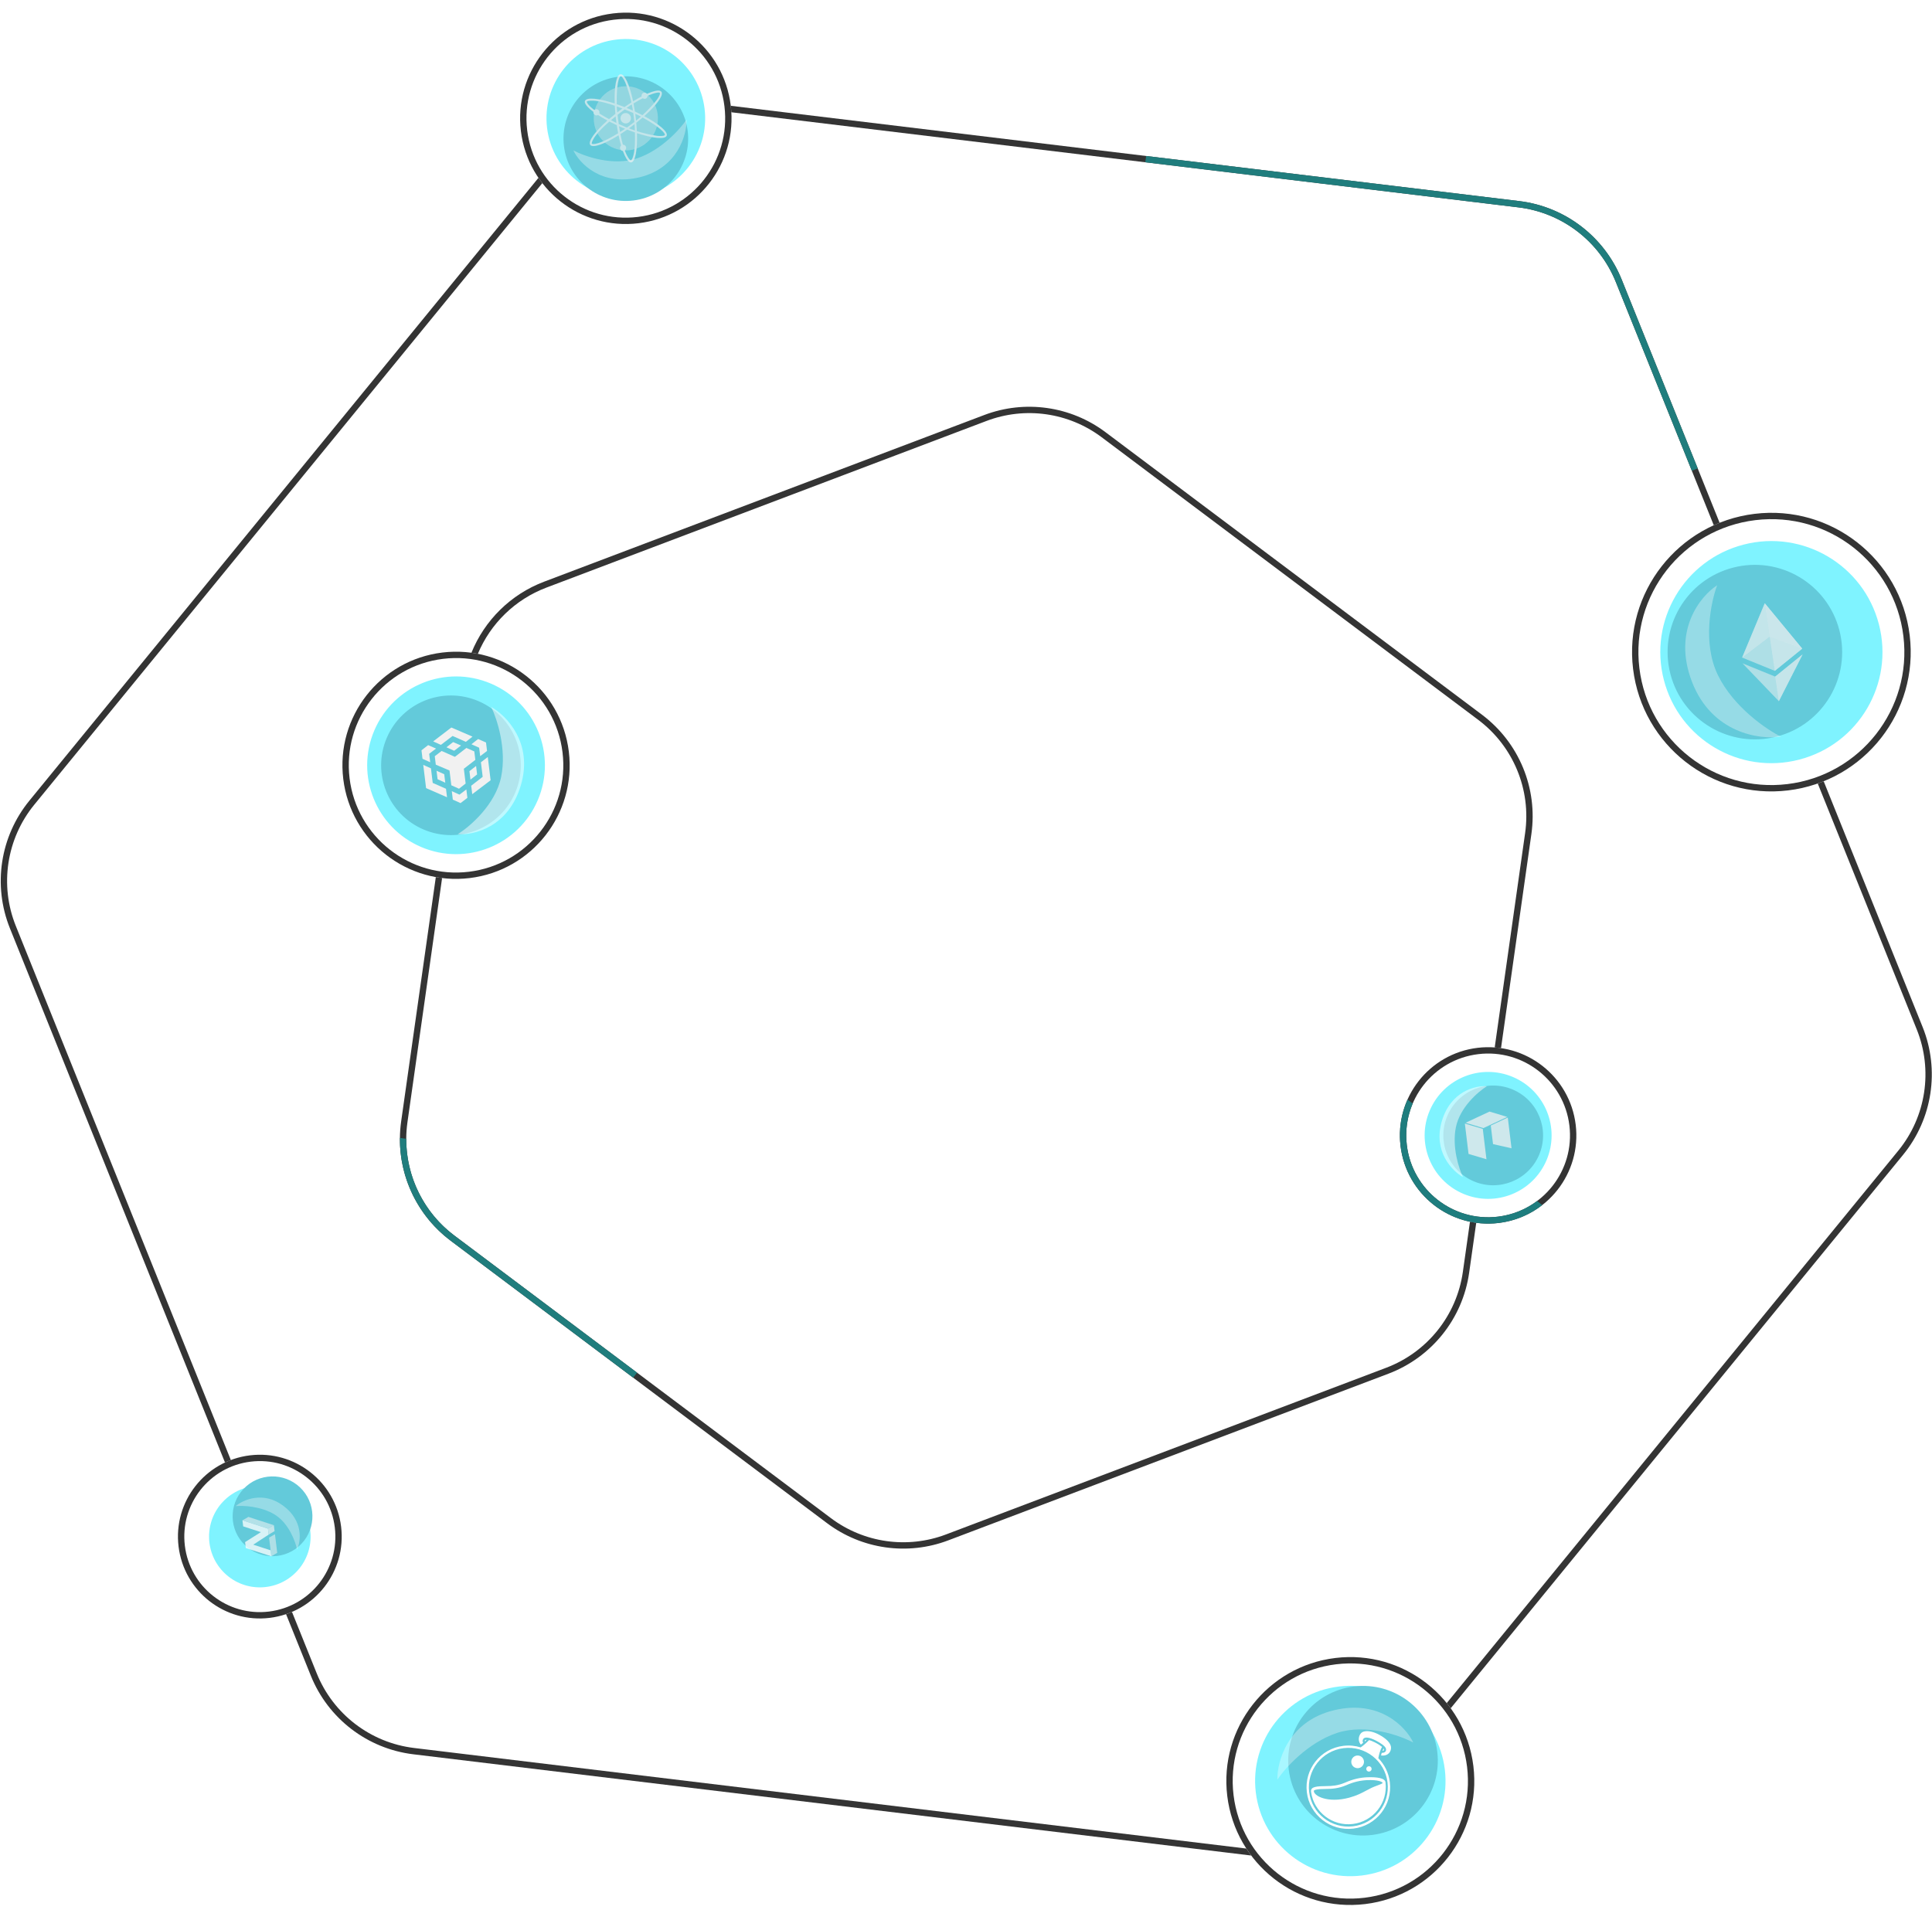 <svg width="1522" height="1513" viewBox="0 0 1522 1513" fill="none" xmlns="http://www.w3.org/2000/svg">
<g clip-path="url(#clip0_2_266)">
<path fill-rule="evenodd" clip-rule="evenodd" d="M1164.43 567.119L867.879 344.53C841.851 324.994 807.636 320.14 777.202 331.667L430.443 462.999C405.727 472.36 386.393 491.419 376.455 515.16C374.782 514.833 373.094 514.553 371.393 514.322C381.714 488.824 402.277 468.32 428.672 458.323L775.431 326.991C807.467 314.858 843.483 319.967 870.88 340.531L1167.43 563.12C1196.6 585.01 1211.53 621.039 1206.41 657.143L1182.48 825.871C1180.84 825.63 1179.18 825.446 1177.51 825.323L1201.46 656.44C1206.33 622.142 1192.14 587.915 1164.43 567.119ZM1158.02 962.675L1152.41 1002.24C1147.54 1036.53 1124.39 1065.47 1092 1077.74L745.24 1209.07C714.806 1220.59 680.59 1215.74 654.563 1196.2L358.009 973.615C330.304 952.819 316.114 918.592 320.979 884.294L348.277 691.862C346.616 691.658 344.968 691.408 343.333 691.113L316.029 883.591C310.908 919.695 325.844 955.724 355.008 977.614L651.562 1200.2C678.959 1220.77 714.975 1225.88 747.011 1213.74L1093.77 1082.41C1127.87 1069.5 1152.24 1039.04 1157.36 1002.94L1162.95 963.525C1161.29 963.301 1159.65 963.016 1158.02 962.675Z" fill="#343434"/>
<path fill-rule="evenodd" clip-rule="evenodd" d="M576.152 88.459C576.053 86.769 575.903 85.071 575.699 83.368L1196.81 158.436C1233.01 162.812 1263.96 186.545 1277.58 220.373L1354.68 411.911C1353.13 412.532 1351.59 413.186 1350.08 413.873L1272.94 222.24C1260 190.104 1230.6 167.557 1196.21 163.4L576.152 88.459ZM1431.99 617.363L1509.98 811.116C1522.91 843.252 1517.33 879.881 1495.41 906.705L1139.71 1341.96C1140.79 1343.29 1141.83 1344.65 1142.84 1346.04L1499.28 909.869C1522.36 881.633 1528.23 843.076 1514.62 809.249L1436.67 615.596C1435.13 616.218 1433.57 616.808 1431.99 617.363ZM985.698 1462.07C984.353 1460.29 983.066 1458.45 981.841 1456.57L326.23 1377.33C291.839 1373.18 262.436 1350.63 249.501 1318.49L230.025 1270.11C228.499 1270.76 226.94 1271.35 225.351 1271.89L244.862 1320.36C258.479 1354.19 289.429 1377.92 325.63 1382.3L985.698 1462.07ZM12.461 729.618L181.853 1150.44C180.286 1151.03 178.75 1151.68 177.247 1152.39L7.823 731.485C-5.793 697.658 0.083 659.1 23.157 630.865L424.191 140.133C425.164 141.559 426.18 142.951 427.236 144.309L27.029 634.029C5.108 660.853 -0.474 697.482 12.461 729.618Z" fill="#343434"/>
<circle cx="1063.76" cy="1403.36" r="95.157" transform="rotate(-6.926 1063.76 1403.36)" stroke="#343434" stroke-width="5"/>
<g filter="url(#filter0_f_2_266)">
<circle cx="1063.76" cy="1403.36" r="75" transform="rotate(-96.926 1063.76 1403.36)" fill="#00E8FF" fill-opacity="0.5"/>
</g>
<g filter="url(#filter1_dif_2_266)">
<circle cx="1063.76" cy="1403.36" r="58.929" transform="rotate(-96.926 1063.76 1403.36)" fill="#63CADA"/>
</g>
<g filter="url(#filter2_f_2_266)">
<path d="M1050.91 1347.59C1014.73 1356.3 1006.08 1387.66 1006.28 1402.25C1012.38 1393.19 1030.27 1373.16 1053.09 1365.53C1075.91 1357.91 1102.78 1367.37 1113.36 1373.05C1107.62 1360.93 1087.09 1338.87 1050.91 1347.59Z" fill="white" fill-opacity="0.33"/>
</g>
<path fill-rule="evenodd" clip-rule="evenodd" d="M1086.6 1366.95C1091.47 1369.65 1094.31 1372.27 1095.43 1375.09C1096.13 1376.69 1095.93 1378.72 1095.01 1380.34C1094.08 1381.96 1092.42 1383.01 1090.37 1383.25C1089.6 1383.35 1088.76 1383.33 1087.96 1383.2C1088.12 1382.55 1088.3 1381.87 1088.5 1381.19C1088.73 1381.22 1089 1381.18 1089.28 1381.15C1089.94 1381.07 1090.7 1380.87 1091.25 1380.3C1091.65 1379.91 1092.07 1379.25 1091.88 1378.15C1091.76 1377.11 1090.77 1375.88 1088.86 1374.5C1087.51 1373.49 1085.7 1372.42 1083.9 1371.47C1078.77 1368.9 1075.35 1368.43 1074.04 1370.09C1073.17 1371.2 1073.42 1372.4 1073.86 1373.24C1073.23 1373.78 1072.63 1374.26 1072.07 1374.69C1070.38 1372.72 1069.99 1370.14 1070.94 1367.68C1071.54 1366.1 1072.63 1364.96 1073.98 1364.51C1074.52 1364.34 1075.06 1364.21 1075.67 1364.14C1078.71 1363.77 1082.7 1364.8 1086.6 1366.95ZM1071.93 1376.86C1073.58 1375.71 1075.94 1373.77 1078.59 1371.11C1079.75 1371.41 1081.28 1372.01 1083.18 1372.95C1085.45 1374.07 1087.46 1375.39 1088.77 1376.46C1087.14 1379.23 1086.29 1382.84 1085.82 1385.36C1090.67 1390.33 1093.99 1396.86 1094.89 1404.28C1097.08 1422.28 1084.22 1438.65 1066.16 1440.85C1048.11 1443.04 1031.7 1430.22 1029.51 1412.22C1027.33 1394.21 1040.19 1377.84 1058.24 1375.65C1062.98 1375.07 1067.62 1375.53 1071.91 1376.86L1071.93 1376.86ZM1065.94 1439.03C1048.88 1441.1 1033.4 1429.01 1031.34 1412C1029.27 1394.98 1041.4 1379.54 1058.46 1377.46C1075.52 1375.39 1091 1387.48 1093.07 1404.5C1095.13 1421.51 1082.95 1436.96 1065.94 1439.03ZM1090.29 1378.4C1090.27 1378.24 1090.18 1377.97 1089.98 1377.71C1089.66 1378.31 1089.34 1378.91 1089.09 1379.61C1089.48 1379.56 1089.91 1379.4 1090.11 1379.21C1090.2 1379.08 1090.35 1378.9 1090.29 1378.4ZM1076.65 1370.84C1075.92 1370.81 1075.49 1370.98 1075.35 1371.16C1075.05 1371.48 1075.04 1371.87 1075.14 1372.25C1075.65 1371.8 1076.15 1371.35 1076.65 1370.84ZM1077.1 1400.4C1084.97 1400.11 1091.08 1401.05 1091.49 1404.41C1093.45 1420.54 1081.9 1435.25 1065.72 1437.21C1049.69 1439.16 1035.03 1427.88 1032.85 1411.98C1032.84 1411.93 1032.83 1411.87 1032.83 1411.81C1032.82 1411.79 1032.82 1411.76 1032.82 1411.73C1032.81 1411.67 1032.8 1411.6 1032.79 1411.54L1032.8 1411.54C1032.56 1407.83 1037.08 1407.41 1045.23 1407.35C1048.98 1407.34 1054.09 1407 1059.52 1404.66C1065.8 1401.89 1071.42 1400.64 1077.1 1400.4ZM1060.42 1406.71L1060.41 1406.71C1054.58 1409.22 1049.12 1409.57 1045.24 1409.58C1040.99 1409.62 1038.1 1409.76 1036.34 1410.27C1035.49 1410.51 1035.2 1410.77 1035.12 1410.86L1035.12 1410.87C1035.1 1410.9 1034.98 1411.03 1035.05 1411.54C1035.13 1412.21 1035.6 1413.17 1036.88 1414.22C1038.14 1415.26 1040.03 1416.25 1042.51 1416.97C1047.45 1418.41 1054.49 1418.72 1062.78 1416.51C1068.92 1414.85 1072.62 1412.86 1076.24 1410.92C1077.6 1410.19 1078.96 1409.46 1080.43 1408.76L1080.43 1408.75L1080.44 1408.75C1081.89 1408.07 1083.3 1407.53 1084.54 1407.07C1084.76 1406.98 1084.98 1406.9 1085.19 1406.82L1085.2 1406.82L1085.21 1406.82C1086.18 1406.45 1087 1406.15 1087.71 1405.84C1088.59 1405.45 1089.03 1405.16 1089.22 1404.97C1089.23 1404.96 1089.23 1404.95 1089.24 1404.94C1089.2 1404.73 1088.87 1403.98 1086.5 1403.34C1084.26 1402.74 1081.03 1402.5 1077.19 1402.64C1071.8 1402.87 1066.45 1404.04 1060.43 1406.71L1060.42 1406.71ZM1070.12 1393.2C1072.87 1392.87 1074.82 1390.38 1074.49 1387.64C1074.16 1384.9 1071.66 1382.96 1068.92 1383.29C1066.17 1383.62 1064.22 1386.11 1064.55 1388.85C1064.88 1391.59 1067.38 1393.54 1070.12 1393.2ZM1080.53 1393.56C1080.67 1394.72 1079.85 1395.77 1078.69 1395.91C1077.53 1396.05 1076.48 1395.23 1076.34 1394.07C1076.2 1392.91 1077.02 1391.86 1078.18 1391.72C1079.34 1391.58 1080.39 1392.4 1080.53 1393.56Z" fill="white"/>
<circle cx="204.695" cy="1210.77" r="62" transform="rotate(-6.926 204.695 1210.77)" stroke="#343434" stroke-width="5"/>
<g filter="url(#filter3_f_2_266)">
<circle cx="204.695" cy="1210.77" r="40" transform="rotate(-46.423 204.695 1210.77)" fill="#00E8FF" fill-opacity="0.5"/>
</g>
<g filter="url(#filter4_dif_2_266)">
<circle cx="204.695" cy="1210.77" r="31.429" transform="rotate(-46.423 204.695 1210.77)" fill="#63CADA"/>
</g>
<g filter="url(#filter5_f_2_266)">
<path d="M223.292 1186.57C207.435 1174.63 191.595 1181.71 185.657 1186.74C191.453 1186.18 205.765 1186.75 216.645 1193.55C227.525 1200.35 232.747 1214.62 233.998 1220.91C237.037 1214.43 239.15 1198.5 223.292 1186.57Z" fill="white" fill-opacity="0.33"/>
</g>
<g opacity="0.75">
<path opacity="0.8" fill-rule="evenodd" clip-rule="evenodd" d="M213.768 1226.26L218.389 1223.56L216.604 1208.87L211.985 1211.58L213.768 1226.26Z" fill="#F1F1F1" fill-opacity="0.9"/>
<path fill-rule="evenodd" clip-rule="evenodd" d="M190.998 1197.95L191.575 1202.71L205.507 1207.24L193.08 1215.1L193.65 1219.79L213.772 1226.29L213.199 1221.57L199.528 1217.12L211.693 1209.18L211.121 1204.48L190.998 1197.95Z" fill="white"/>
<path fill-rule="evenodd" clip-rule="evenodd" d="M211.119 1204.45L215.74 1201.76L216.312 1206.46L211.69 1209.15L211.119 1204.45V1204.45Z" fill="#F1F1F1" fill-opacity="0.9"/>
<path fill-rule="evenodd" clip-rule="evenodd" d="M190.997 1197.95L211.121 1204.47L215.743 1201.78L195.696 1195.25L190.997 1197.95Z" fill="#F1F1F1" fill-opacity="0.75"/>
</g>
<circle cx="493.017" cy="93.236" r="80.769" transform="rotate(-6.926 493.017 93.236)" stroke="#343434" stroke-width="5"/>
<g filter="url(#filter6_f_2_266)">
<circle cx="493.017" cy="93.235" r="62.5" transform="rotate(83.074 493.017 93.235)" fill="#00E8FF" fill-opacity="0.5"/>
</g>
<g filter="url(#filter7_dif_2_266)">
<circle cx="493.017" cy="93.236" r="49.107" transform="rotate(83.074 493.017 93.236)" fill="#63CADA"/>
</g>
<g filter="url(#filter8_f_2_266)">
<path d="M503.723 139.717C533.871 132.457 541.077 106.322 540.912 94.163C535.833 101.713 520.921 118.402 501.906 124.76C482.891 131.117 460.497 123.231 451.677 118.494C456.464 128.593 473.575 146.977 503.723 139.717Z" fill="white" fill-opacity="0.33"/>
</g>
<g opacity="0.67">
<path d="M496.066 118.333C509.927 116.649 519.799 104.048 518.115 90.187C516.431 76.326 503.83 66.454 489.969 68.138C476.108 69.822 466.236 82.423 467.92 96.284C469.604 110.145 482.205 120.017 496.066 118.333Z" fill="#F1F1F1" fill-opacity="0.5"/>
<path fill-rule="evenodd" clip-rule="evenodd" d="M484.248 81.537C471.788 77.442 462.147 76.415 460.841 79.474C459.535 82.533 466.934 88.784 478.502 94.966C468.708 103.701 462.991 111.524 464.98 114.185C466.971 116.85 476.116 113.565 487.291 106.63C489.994 119.499 493.936 128.381 497.239 127.98C500.536 127.58 502.237 118.04 501.788 104.928C514.252 109.026 523.888 110.057 525.194 106.996C526.502 103.941 519.1 97.687 507.534 91.502C517.328 82.767 523.043 74.945 521.055 72.284C519.062 69.618 509.919 72.903 498.745 79.839C496.042 66.971 492.1 58.09 488.797 58.491C485.5 58.892 483.799 68.428 484.248 81.537ZM484.32 83.295C484.419 85.359 484.569 87.501 484.772 89.702C483.018 91.092 481.346 92.481 479.768 93.852C474.833 91.149 471.334 88.869 471.334 88.869C463.35 83.651 462.444 80.743 462.444 80.743L462.441 80.735C462.032 80.02 462.681 79.757 462.681 79.757C465.583 78.835 469.911 79.606 469.911 79.606C473.944 80.023 479.187 81.518 484.32 83.295ZM485.887 83.847C485.901 84.35 485.917 84.863 485.936 85.387C485.936 85.387 486.039 86.576 486.252 88.544C486.933 88.018 487.624 87.492 488.327 86.968C488.993 86.47 489.658 85.982 490.32 85.503C488.886 84.947 487.397 84.388 485.887 83.847ZM491.963 84.331C489.875 83.507 487.829 82.753 485.845 82.073C485.542 65.668 487.72 61.335 488.551 60.286C488.641 60.172 488.769 60.094 488.911 60.065C489.054 60.036 489.202 60.058 489.33 60.127C490.913 60.983 492.661 65.156 492.661 65.156C494.909 70.718 496.414 76.217 497.399 80.685C495.625 81.816 493.807 83.034 491.963 84.331ZM492.11 86.207C490.511 87.391 488.565 88.861 486.473 90.508C486.71 92.532 487.027 95.023 487.428 97.733C488.969 98.445 490.542 99.125 492.109 99.74C492.109 99.74 492.738 100.028 493.878 100.495C495.346 99.468 496.807 98.391 498.201 97.283C498.201 97.283 498.765 96.883 499.741 96.13C499.581 94.336 499.373 92.524 499.104 90.754C499.104 90.754 499.045 90.137 498.897 89.034C497.031 88.223 494.693 87.236 492.11 86.207ZM498.62 87.138C497.793 86.766 496.953 86.398 496.103 86.034C495.301 85.691 494.503 85.357 493.709 85.033C495.315 83.864 496.3 83.18 496.3 83.18C496.79 82.875 497.271 82.579 497.741 82.292C498.126 84.165 498.412 85.809 498.62 87.138ZM500.45 89.716C500.567 90.566 500.679 91.425 500.784 92.292C500.898 93.224 501.001 94.148 501.096 95.063C502.153 94.215 503.448 93.138 504.895 91.86C504.396 91.588 503.884 91.313 503.359 91.033C503.359 91.033 502.271 90.522 500.45 89.716ZM506.122 90.758C504.236 89.779 502.249 88.805 500.181 87.849C499.849 85.65 499.48 83.522 499.079 81.483C513.196 73.027 518.051 72.763 519.372 72.959C519.516 72.981 519.648 73.053 519.744 73.163C519.84 73.273 519.894 73.413 519.896 73.559C519.949 75.359 517.191 78.952 517.191 78.952C513.502 83.653 509.498 87.683 506.122 90.758ZM506.27 92.615C504.691 93.986 503.018 95.375 501.263 96.766C501.472 99.021 501.624 101.215 501.723 103.325C506.076 104.707 511.571 106.154 517.491 106.995C517.491 106.995 521.979 107.575 523.513 106.633C523.638 106.557 523.731 106.44 523.778 106.302C523.824 106.164 523.82 106.014 523.767 105.879C523.275 104.638 520.619 100.578 506.27 92.615ZM500.147 102.812C500.092 101.228 500.007 99.555 499.881 97.849C499.169 98.4 498.444 98.952 497.708 99.501C496.964 100.057 496.222 100.602 495.483 101.134C496.744 101.622 498.32 102.202 500.147 102.812ZM492.445 101.48C491.616 101.142 490.781 100.794 489.942 100.435C489.182 100.11 488.431 99.781 487.69 99.45C487.924 100.951 488.184 102.5 488.469 104.059C489.756 103.256 491.096 102.392 492.445 101.48ZM485.602 96.868C485.479 95.982 485.362 95.085 485.252 94.179C485.151 93.347 485.057 92.521 484.97 91.702C483.776 92.66 482.552 93.664 481.332 94.696C482.685 95.415 484.12 96.15 485.602 96.868ZM480.058 95.784C481.901 96.738 483.839 97.686 485.855 98.617C486.186 100.818 486.556 102.948 486.957 104.989C482.123 107.922 478.374 109.822 478.374 109.822C469.861 114.112 466.888 113.436 466.888 113.436C466.058 113.432 466.161 112.738 466.161 112.738C466.817 109.764 469.648 106.404 469.648 106.404C472.03 103.123 475.949 99.336 480.058 95.784ZM494.076 102.135C496.165 102.959 498.211 103.713 500.194 104.393C500.33 110.02 500.115 114.191 500.115 114.191C499.602 123.711 497.537 125.954 497.537 125.954C497.126 126.668 496.576 126.237 496.576 126.237C494.323 124.188 492.819 120.057 492.819 120.057C491.152 116.347 489.814 111.042 488.777 105.694C490.507 104.587 492.28 103.398 494.076 102.135Z" fill="#F1F1F1"/>
<path d="M510.15 75.143C510.314 76.498 509.386 77.725 508.077 77.884C506.767 78.043 505.573 77.074 505.408 75.719C505.243 74.365 506.172 73.138 507.481 72.979C508.79 72.82 509.985 73.789 510.15 75.143Z" fill="#F1F1F1"/>
<path d="M497.014 92.667C497.288 94.924 495.681 96.977 493.423 97.251C491.166 97.525 489.113 95.918 488.839 93.66C488.565 91.403 490.173 89.35 492.43 89.076C494.688 88.802 496.74 90.409 497.014 92.667Z" fill="#F1F1F1"/>
<path d="M470.176 90.95C471.485 90.791 472.413 89.564 472.249 88.209C472.084 86.855 470.889 85.885 469.58 86.045C468.271 86.204 467.343 87.431 467.507 88.785C467.672 90.14 468.866 91.109 470.176 90.95Z" fill="#F1F1F1"/>
<path d="M493.235 116.188C493.399 117.543 492.471 118.77 491.162 118.929C489.852 119.088 488.657 118.119 488.493 116.764C488.328 115.41 489.257 114.183 490.566 114.024C491.875 113.865 493.07 114.834 493.235 116.188Z" fill="#F1F1F1"/>
</g>
<circle cx="1172.32" cy="894.643" r="67" transform="rotate(-6.926 1172.32 894.643)" stroke="#343434" stroke-width="5"/>
<g filter="url(#filter9_f_2_266)">
<circle cx="1172.32" cy="894.643" r="50" transform="rotate(-156.926 1172.32 894.643)" fill="#00E8FF" fill-opacity="0.5"/>
</g>
<g filter="url(#filter10_df_2_266)">
<circle cx="1172.32" cy="894.643" r="39.286" transform="rotate(-156.926 1172.32 894.643)" fill="#63CADA"/>
</g>
<g filter="url(#filter11_f_2_266)">
<path d="M1135.84 883.467C1128.81 907.259 1144.03 922.705 1152.52 927.454C1149.33 920.915 1143.73 903.908 1146.93 888.191C1150.13 872.474 1164.55 860.114 1171.36 855.898C1162.45 855.175 1142.87 859.676 1135.84 883.467Z" fill="white" fill-opacity="0.5"/>
</g>
<path fill-rule="evenodd" clip-rule="evenodd" d="M1173.45 875.87L1154.56 884.667L1168.57 888.905L1187.39 880.079L1173.45 875.87ZM1153.99 885.317L1168.11 889.504L1171.02 913.437L1156.9 909.25L1153.99 885.317ZM1176.19 901.509L1174.41 886.865L1187.82 880.571L1190.76 904.799L1176.19 901.509Z" fill="#F1F1F1" fill-opacity="0.75"/>
<circle cx="359.266" cy="603.018" r="87" transform="rotate(-6.926 359.266 603.018)" stroke="#343434" stroke-width="5"/>
<g filter="url(#filter12_f_2_266)">
<circle cx="359.266" cy="603.018" r="70" transform="rotate(23.074 359.266 603.018)" fill="#00E8FF" fill-opacity="0.5"/>
</g>
<g filter="url(#filter13_df_2_266)">
<circle cx="359.266" cy="603.018" r="55" transform="rotate(23.074 359.266 603.018)" fill="#63CADA"/>
</g>
<g filter="url(#filter14_f_2_266)">
<path d="M410.346 618.664C420.187 585.356 398.873 563.731 386.987 557.082C391.465 566.237 399.303 590.046 394.821 612.05C390.338 634.054 370.149 651.359 360.615 657.261C373.091 658.274 400.504 651.971 410.346 618.664Z" fill="white" fill-opacity="0.5"/>
</g>
<path d="M367.391 622.005L368.201 628.68L362.798 632.81L356.734 630.073L355.923 623.398L361.987 626.135L367.391 622.005ZM333.433 602.683L339.497 605.42L340.89 616.887L351.353 621.521L352.164 628.196L335.658 620.996L333.433 602.683ZM384.267 596.508L386.491 614.821L372.018 625.785L371.207 619.109L380.256 612.105L378.863 600.638L384.267 596.508ZM367.418 589.349L373.653 592.065L374.464 598.74L365.415 605.745L366.829 617.383L361.597 621.493L355.533 618.756L354.119 607.117L343.314 602.524L342.503 595.849L347.907 591.719L358.369 596.354L367.418 589.349ZM343.896 607.317L349.96 610.054L350.771 616.729L344.707 613.992L343.896 607.317ZM375.046 603.533L375.857 610.208L370.625 614.317L369.814 607.642L375.046 603.533ZM337.273 587.106L343.508 589.822L338.104 593.952L338.915 600.627L332.851 597.89L332.04 591.215L337.273 587.106ZM376.638 582.324L382.874 585.04L383.684 591.715L378.281 595.845L377.47 589.17L371.406 586.433L376.638 582.324ZM356.956 584.715L363.191 587.431L357.787 591.561L351.723 588.824L356.956 584.715ZM355.563 573.248L372.24 580.427L367.007 584.536L356.545 579.902L347.324 586.927L341.26 584.19L355.563 573.248Z" fill="#F1F1F1"/>
<circle cx="1395.47" cy="513.837" r="107.256" transform="rotate(-6.926 1395.47 513.837)" stroke="#343434" stroke-width="5"/>
<g filter="url(#filter15_f_2_266)">
<circle cx="1395.47" cy="513.837" r="87.5" transform="rotate(165.489 1395.47 513.837)" fill="#00E8FF" fill-opacity="0.5"/>
</g>
<g filter="url(#filter16_dif_2_266)">
<circle cx="1395.47" cy="513.837" r="68.75" transform="rotate(165.489 1395.47 513.837)" fill="#63CADA"/>
</g>
<g filter="url(#filter17_f_2_266)">
<path d="M1332.94 537.284C1348.59 577.78 1386.19 582.951 1403.03 580.474C1391.61 574.821 1365.7 557.211 1353.36 531.998C1341.02 506.785 1347.83 474.25 1352.77 461.135C1339.64 469.644 1317.29 496.787 1332.94 537.284Z" fill="white" fill-opacity="0.33"/>
</g>
<g opacity="0.75">
<path d="M1398.47 533.131L1372.74 522.684L1401.34 552.503L1420.05 515.653L1398.46 533.133L1398.47 533.131ZM1390.25 475.372L1372.43 518.139L1398.16 528.611L1419.74 511.123L1390.25 475.372Z" fill="#F1F1F1" fill-opacity="0.7"/>
<path opacity="0.75" d="M1398.47 533.131L1401.34 552.503L1420.05 515.653L1398.46 533.133L1398.47 533.131ZM1390.25 475.372L1398.16 528.611L1419.74 511.123L1390.25 475.372Z" fill="#F1F1F1"/>
<path opacity="0.75" d="M1390.25 475.372L1394.17 501.581L1419.74 511.123L1390.25 475.372Z" fill="#F1F1F1" fill-opacity="0.8"/>
<path opacity="0.75" d="M1390.25 475.372L1372.43 518.139L1394.17 501.581L1390.25 475.372Z" fill="#F1F1F1" fill-opacity="0.9"/>
</g>
<g filter="url(#filter18_dddddd_2_266)">
<path fill-rule="evenodd" clip-rule="evenodd" d="M902.937 122.918L902.235 127.87L1196.21 163.4C1230.6 167.557 1260 190.104 1272.94 222.24L1332.8 370.95L1337.44 369.083L1277.58 220.373C1263.96 186.546 1233.01 162.812 1196.81 158.436L902.937 122.918Z" fill="#207D7D"/>
</g>
<g filter="url(#filter19_dddddd_2_266)">
<path fill-rule="evenodd" clip-rule="evenodd" d="M315.041 896.605L320.036 897.314C319.931 927.058 333.818 955.457 358.009 973.615L501.869 1081.59L498.785 1085.53L355.008 977.613C329.356 958.359 314.711 928.166 315.041 896.605Z" fill="#207D7D"/>
</g>
<g filter="url(#filter20_dddddd_2_266)">
<path fill-rule="evenodd" clip-rule="evenodd" d="M1108.82 866.375C1103.86 877.493 1101.76 890.058 1103.33 903.024C1107.96 941.127 1142.6 968.264 1180.7 963.635C1193.67 962.06 1205.37 957.01 1214.97 949.531L1210.9 946.345C1202.18 952.866 1191.69 957.264 1180.1 958.672C1144.74 962.968 1112.59 937.783 1108.29 902.421C1106.89 890.834 1108.64 879.592 1112.89 869.561L1108.82 866.375Z" fill="#1E7D7E"/>
</g>
</g>
<defs>
<filter id="filter0_f_2_266" x="968.748" y="1308.36" width="190.015" height="190.015" filterUnits="userSpaceOnUse" color-interpolation-filters="sRGB">
<feFlood flood-opacity="0" result="BackgroundImageFix"/>
<feBlend mode="normal" in="SourceGraphic" in2="BackgroundImageFix" result="shape"/>
<feGaussianBlur stdDeviation="10" result="effect1_foregroundBlur_2_266"/>
</filter>
<filter id="filter1_dif_2_266" x="1000.82" y="1324.43" width="131.869" height="145.869" filterUnits="userSpaceOnUse" color-interpolation-filters="sRGB">
<feFlood flood-opacity="0" result="BackgroundImageFix"/>
<feColorMatrix in="SourceAlpha" type="matrix" values="0 0 0 0 0 0 0 0 0 0 0 0 0 0 0 0 0 0 127 0" result="hardAlpha"/>
<feOffset dy="4"/>
<feGaussianBlur stdDeviation="2"/>
<feComposite in2="hardAlpha" operator="out"/>
<feColorMatrix type="matrix" values="0 0 0 0 0 0 0 0 0 0 0 0 0 0 0 0 0 0 0.25 0"/>
<feBlend mode="normal" in2="BackgroundImageFix" result="effect1_dropShadow_2_266"/>
<feBlend mode="normal" in="SourceGraphic" in2="effect1_dropShadow_2_266" result="shape"/>
<feColorMatrix in="SourceAlpha" type="matrix" values="0 0 0 0 0 0 0 0 0 0 0 0 0 0 0 0 0 0 127 0" result="hardAlpha"/>
<feOffset dx="10" dy="-20"/>
<feGaussianBlur stdDeviation="16.5"/>
<feComposite in2="hardAlpha" operator="arithmetic" k2="-1" k3="1"/>
<feColorMatrix type="matrix" values="0 0 0 0 0 0 0 0 0 0 0 0 0 0 0 0 0 0 0.25 0"/>
<feBlend mode="normal" in2="shape" result="effect2_innerShadow_2_266"/>
<feGaussianBlur stdDeviation="0.5" result="effect3_foregroundBlur_2_266"/>
</filter>
<filter id="filter2_f_2_266" x="996.279" y="1335.6" width="127.085" height="76.65" filterUnits="userSpaceOnUse" color-interpolation-filters="sRGB">
<feFlood flood-opacity="0" result="BackgroundImageFix"/>
<feBlend mode="normal" in="SourceGraphic" in2="BackgroundImageFix" result="shape"/>
<feGaussianBlur stdDeviation="5" result="effect1_foregroundBlur_2_266"/>
</filter>
<filter id="filter3_f_2_266" x="144.695" y="1150.77" width="120" height="120" filterUnits="userSpaceOnUse" color-interpolation-filters="sRGB">
<feFlood flood-opacity="0" result="BackgroundImageFix"/>
<feBlend mode="normal" in="SourceGraphic" in2="BackgroundImageFix" result="shape"/>
<feGaussianBlur stdDeviation="10" result="effect1_foregroundBlur_2_266"/>
</filter>
<filter id="filter4_dif_2_266" x="169.267" y="1159.34" width="76.857" height="90.857" filterUnits="userSpaceOnUse" color-interpolation-filters="sRGB">
<feFlood flood-opacity="0" result="BackgroundImageFix"/>
<feColorMatrix in="SourceAlpha" type="matrix" values="0 0 0 0 0 0 0 0 0 0 0 0 0 0 0 0 0 0 127 0" result="hardAlpha"/>
<feOffset dy="4"/>
<feGaussianBlur stdDeviation="2"/>
<feComposite in2="hardAlpha" operator="out"/>
<feColorMatrix type="matrix" values="0 0 0 0 0 0 0 0 0 0 0 0 0 0 0 0 0 0 0.25 0"/>
<feBlend mode="normal" in2="BackgroundImageFix" result="effect1_dropShadow_2_266"/>
<feBlend mode="normal" in="SourceGraphic" in2="effect1_dropShadow_2_266" result="shape"/>
<feColorMatrix in="SourceAlpha" type="matrix" values="0 0 0 0 0 0 0 0 0 0 0 0 0 0 0 0 0 0 127 0" result="hardAlpha"/>
<feOffset dx="10" dy="-20"/>
<feGaussianBlur stdDeviation="16.5"/>
<feComposite in2="hardAlpha" operator="arithmetic" k2="-1" k3="1"/>
<feColorMatrix type="matrix" values="0 0 0 0 0 0 0 0 0 0 0 0 0 0 0 0 0 0 0.25 0"/>
<feBlend mode="normal" in2="shape" result="effect2_innerShadow_2_266"/>
<feGaussianBlur stdDeviation="0.5" result="effect3_foregroundBlur_2_266"/>
</filter>
<filter id="filter5_f_2_266" x="175.657" y="1170.02" width="70.471" height="60.885" filterUnits="userSpaceOnUse" color-interpolation-filters="sRGB">
<feFlood flood-opacity="0" result="BackgroundImageFix"/>
<feBlend mode="normal" in="SourceGraphic" in2="BackgroundImageFix" result="shape"/>
<feGaussianBlur stdDeviation="5" result="effect1_foregroundBlur_2_266"/>
</filter>
<filter id="filter6_f_2_266" x="410.511" y="10.729" width="165.013" height="165.013" filterUnits="userSpaceOnUse" color-interpolation-filters="sRGB">
<feFlood flood-opacity="0" result="BackgroundImageFix"/>
<feBlend mode="normal" in="SourceGraphic" in2="BackgroundImageFix" result="shape"/>
<feGaussianBlur stdDeviation="10" result="effect1_foregroundBlur_2_266"/>
</filter>
<filter id="filter7_dif_2_266" x="439.905" y="36.123" width="106.224" height="126.224" filterUnits="userSpaceOnUse" color-interpolation-filters="sRGB">
<feFlood flood-opacity="0" result="BackgroundImageFix"/>
<feColorMatrix in="SourceAlpha" type="matrix" values="0 0 0 0 0 0 0 0 0 0 0 0 0 0 0 0 0 0 127 0" result="hardAlpha"/>
<feOffset dy="-4"/>
<feGaussianBlur stdDeviation="2"/>
<feComposite in2="hardAlpha" operator="out"/>
<feColorMatrix type="matrix" values="0 0 0 0 0 0 0 0 0 0 0 0 0 0 0 0 0 0 0.25 0"/>
<feBlend mode="normal" in2="BackgroundImageFix" result="effect1_dropShadow_2_266"/>
<feBlend mode="normal" in="SourceGraphic" in2="effect1_dropShadow_2_266" result="shape"/>
<feColorMatrix in="SourceAlpha" type="matrix" values="0 0 0 0 0 0 0 0 0 0 0 0 0 0 0 0 0 0 127 0" result="hardAlpha"/>
<feOffset dy="20"/>
<feGaussianBlur stdDeviation="16.5"/>
<feComposite in2="hardAlpha" operator="arithmetic" k2="-1" k3="1"/>
<feColorMatrix type="matrix" values="0 0 0 0 0 0 0 0 0 0 0 0 0 0 0 0 0 0 0.25 0"/>
<feBlend mode="normal" in2="shape" result="effect2_innerShadow_2_266"/>
<feGaussianBlur stdDeviation="0.5" result="effect3_foregroundBlur_2_266"/>
</filter>
<filter id="filter8_f_2_266" x="441.677" y="84.163" width="109.238" height="67.208" filterUnits="userSpaceOnUse" color-interpolation-filters="sRGB">
<feFlood flood-opacity="0" result="BackgroundImageFix"/>
<feBlend mode="normal" in="SourceGraphic" in2="BackgroundImageFix" result="shape"/>
<feGaussianBlur stdDeviation="5" result="effect1_foregroundBlur_2_266"/>
</filter>
<filter id="filter9_f_2_266" x="1102.31" y="824.63" width="140.026" height="140.026" filterUnits="userSpaceOnUse" color-interpolation-filters="sRGB">
<feFlood flood-opacity="0" result="BackgroundImageFix"/>
<feBlend mode="normal" in="SourceGraphic" in2="BackgroundImageFix" result="shape"/>
<feGaussianBlur stdDeviation="10" result="effect1_foregroundBlur_2_266"/>
</filter>
<filter id="filter10_df_2_266" x="1132.03" y="851.347" width="87.592" height="86.592" filterUnits="userSpaceOnUse" color-interpolation-filters="sRGB">
<feFlood flood-opacity="0" result="BackgroundImageFix"/>
<feColorMatrix in="SourceAlpha" type="matrix" values="0 0 0 0 0 0 0 0 0 0 0 0 0 0 0 0 0 0 127 0" result="hardAlpha"/>
<feOffset dx="4"/>
<feGaussianBlur stdDeviation="2"/>
<feComposite in2="hardAlpha" operator="out"/>
<feColorMatrix type="matrix" values="0 0 0 0 0 0 0 0 0 0 0 0 0 0 0 0 0 0 0.25 0"/>
<feBlend mode="normal" in2="BackgroundImageFix" result="effect1_dropShadow_2_266"/>
<feBlend mode="normal" in="SourceGraphic" in2="effect1_dropShadow_2_266" result="shape"/>
<feGaussianBlur stdDeviation="0.5" result="effect2_foregroundBlur_2_266"/>
</filter>
<filter id="filter11_f_2_266" x="1124.04" y="845.827" width="57.324" height="91.627" filterUnits="userSpaceOnUse" color-interpolation-filters="sRGB">
<feFlood flood-opacity="0" result="BackgroundImageFix"/>
<feBlend mode="normal" in="SourceGraphic" in2="BackgroundImageFix" result="shape"/>
<feGaussianBlur stdDeviation="5" result="effect1_foregroundBlur_2_266"/>
</filter>
<filter id="filter12_f_2_266" x="269.248" y="513" width="180.036" height="180.036" filterUnits="userSpaceOnUse" color-interpolation-filters="sRGB">
<feFlood flood-opacity="0" result="BackgroundImageFix"/>
<feBlend mode="normal" in="SourceGraphic" in2="BackgroundImageFix" result="shape"/>
<feGaussianBlur stdDeviation="10" result="effect1_foregroundBlur_2_266"/>
</filter>
<filter id="filter13_df_2_266" x="296.252" y="544.004" width="119.028" height="118.028" filterUnits="userSpaceOnUse" color-interpolation-filters="sRGB">
<feFlood flood-opacity="0" result="BackgroundImageFix"/>
<feColorMatrix in="SourceAlpha" type="matrix" values="0 0 0 0 0 0 0 0 0 0 0 0 0 0 0 0 0 0 127 0" result="hardAlpha"/>
<feOffset dx="-4"/>
<feGaussianBlur stdDeviation="2"/>
<feComposite in2="hardAlpha" operator="out"/>
<feColorMatrix type="matrix" values="0 0 0 0 0 0 0 0 0 0 0 0 0 0 0 0 0 0 0.25 0"/>
<feBlend mode="normal" in2="BackgroundImageFix" result="effect1_dropShadow_2_266"/>
<feBlend mode="normal" in="SourceGraphic" in2="effect1_dropShadow_2_266" result="shape"/>
<feGaussianBlur stdDeviation="0.5" result="effect2_foregroundBlur_2_266"/>
</filter>
<filter id="filter14_f_2_266" x="350.615" y="547.082" width="72.253" height="120.278" filterUnits="userSpaceOnUse" color-interpolation-filters="sRGB">
<feFlood flood-opacity="0" result="BackgroundImageFix"/>
<feBlend mode="normal" in="SourceGraphic" in2="BackgroundImageFix" result="shape"/>
<feGaussianBlur stdDeviation="5" result="effect1_foregroundBlur_2_266"/>
</filter>
<filter id="filter15_f_2_266" x="1287.94" y="406.316" width="215.042" height="215.042" filterUnits="userSpaceOnUse" color-interpolation-filters="sRGB">
<feFlood flood-opacity="0" result="BackgroundImageFix"/>
<feBlend mode="normal" in="SourceGraphic" in2="BackgroundImageFix" result="shape"/>
<feGaussianBlur stdDeviation="10" result="effect1_foregroundBlur_2_266"/>
</filter>
<filter id="filter16_dif_2_266" x="1306.7" y="441.07" width="168.533" height="145.533" filterUnits="userSpaceOnUse" color-interpolation-filters="sRGB">
<feFlood flood-opacity="0" result="BackgroundImageFix"/>
<feColorMatrix in="SourceAlpha" type="matrix" values="0 0 0 0 0 0 0 0 0 0 0 0 0 0 0 0 0 0 127 0" result="hardAlpha"/>
<feOffset dx="7"/>
<feGaussianBlur stdDeviation="2"/>
<feComposite in2="hardAlpha" operator="out"/>
<feColorMatrix type="matrix" values="0 0 0 0 0 0 0 0 0 0 0 0 0 0 0 0 0 0 0.25 0"/>
<feBlend mode="normal" in2="BackgroundImageFix" result="effect1_dropShadow_2_266"/>
<feBlend mode="normal" in="SourceGraphic" in2="effect1_dropShadow_2_266" result="shape"/>
<feColorMatrix in="SourceAlpha" type="matrix" values="0 0 0 0 0 0 0 0 0 0 0 0 0 0 0 0 0 0 127 0" result="hardAlpha"/>
<feOffset dx="-20"/>
<feGaussianBlur stdDeviation="16.5"/>
<feComposite in2="hardAlpha" operator="arithmetic" k2="-1" k3="1"/>
<feColorMatrix type="matrix" values="0 0 0 0 0 0 0 0 0 0 0 0 0 0 0 0 0 0 0.25 0"/>
<feBlend mode="normal" in2="shape" result="effect2_innerShadow_2_266"/>
<feGaussianBlur stdDeviation="0.5" result="effect3_foregroundBlur_2_266"/>
</filter>
<filter id="filter17_f_2_266" x="1317.59" y="451.135" width="95.443" height="139.857" filterUnits="userSpaceOnUse" color-interpolation-filters="sRGB">
<feFlood flood-opacity="0" result="BackgroundImageFix"/>
<feBlend mode="normal" in="SourceGraphic" in2="BackgroundImageFix" result="shape"/>
<feGaussianBlur stdDeviation="5" result="effect1_foregroundBlur_2_266"/>
</filter>
<filter id="filter18_dddddd_2_266" x="-194.48" y="-973.796" width="2628.63" height="2441.46" filterUnits="userSpaceOnUse" color-interpolation-filters="sRGB">
<feFlood flood-opacity="0" result="BackgroundImageFix"/>
<feColorMatrix in="SourceAlpha" type="matrix" values="0 0 0 0 0 0 0 0 0 0 0 0 0 0 0 0 0 0 127 0" result="hardAlpha"/>
<feOffset/>
<feGaussianBlur stdDeviation="13.056"/>
<feColorMatrix type="matrix" values="0 0 0 0 0.125 0 0 0 0 0.49 0 0 0 0 0.49 0 0 0 1 0"/>
<feBlend mode="normal" in2="BackgroundImageFix" result="effect1_dropShadow_2_266"/>
<feColorMatrix in="SourceAlpha" type="matrix" values="0 0 0 0 0 0 0 0 0 0 0 0 0 0 0 0 0 0 127 0" result="hardAlpha"/>
<feOffset/>
<feGaussianBlur stdDeviation="26.112"/>
<feColorMatrix type="matrix" values="0 0 0 0 0.125 0 0 0 0 0.49 0 0 0 0 0.49 0 0 0 1 0"/>
<feBlend mode="normal" in2="effect1_dropShadow_2_266" result="effect2_dropShadow_2_266"/>
<feColorMatrix in="SourceAlpha" type="matrix" values="0 0 0 0 0 0 0 0 0 0 0 0 0 0 0 0 0 0 127 0" result="hardAlpha"/>
<feOffset/>
<feGaussianBlur stdDeviation="91.393"/>
<feColorMatrix type="matrix" values="0 0 0 0 0.125 0 0 0 0 0.49 0 0 0 0 0.49 0 0 0 1 0"/>
<feBlend mode="normal" in2="effect2_dropShadow_2_266" result="effect3_dropShadow_2_266"/>
<feColorMatrix in="SourceAlpha" type="matrix" values="0 0 0 0 0 0 0 0 0 0 0 0 0 0 0 0 0 0 127 0" result="hardAlpha"/>
<feOffset/>
<feGaussianBlur stdDeviation="182.786"/>
<feColorMatrix type="matrix" values="0 0 0 0 0.125 0 0 0 0 0.49 0 0 0 0 0.49 0 0 0 1 0"/>
<feBlend mode="normal" in2="effect3_dropShadow_2_266" result="effect4_dropShadow_2_266"/>
<feColorMatrix in="SourceAlpha" type="matrix" values="0 0 0 0 0 0 0 0 0 0 0 0 0 0 0 0 0 0 127 0" result="hardAlpha"/>
<feOffset/>
<feGaussianBlur stdDeviation="313.347"/>
<feColorMatrix type="matrix" values="0 0 0 0 0.125 0 0 0 0 0.49 0 0 0 0 0.49 0 0 0 1 0"/>
<feBlend mode="normal" in2="effect4_dropShadow_2_266" result="effect5_dropShadow_2_266"/>
<feColorMatrix in="SourceAlpha" type="matrix" values="0 0 0 0 0 0 0 0 0 0 0 0 0 0 0 0 0 0 127 0" result="hardAlpha"/>
<feOffset/>
<feGaussianBlur stdDeviation="548.357"/>
<feColorMatrix type="matrix" values="0 0 0 0 0.125 0 0 0 0 0.49 0 0 0 0 0.49 0 0 0 1 0"/>
<feBlend mode="normal" in2="effect5_dropShadow_2_266" result="effect6_dropShadow_2_266"/>
<feBlend mode="normal" in="SourceGraphic" in2="effect6_dropShadow_2_266" result="shape"/>
</filter>
<filter id="filter19_dddddd_2_266" x="-399.103" y="182.467" width="1615.11" height="1617.2" filterUnits="userSpaceOnUse" color-interpolation-filters="sRGB">
<feFlood flood-opacity="0" result="BackgroundImageFix"/>
<feColorMatrix in="SourceAlpha" type="matrix" values="0 0 0 0 0 0 0 0 0 0 0 0 0 0 0 0 0 0 127 0" result="hardAlpha"/>
<feOffset/>
<feGaussianBlur stdDeviation="8.502"/>
<feColorMatrix type="matrix" values="0 0 0 0 0.125 0 0 0 0 0.49 0 0 0 0 0.49 0 0 0 1 0"/>
<feBlend mode="normal" in2="BackgroundImageFix" result="effect1_dropShadow_2_266"/>
<feColorMatrix in="SourceAlpha" type="matrix" values="0 0 0 0 0 0 0 0 0 0 0 0 0 0 0 0 0 0 127 0" result="hardAlpha"/>
<feOffset/>
<feGaussianBlur stdDeviation="17.003"/>
<feColorMatrix type="matrix" values="0 0 0 0 0.125 0 0 0 0 0.49 0 0 0 0 0.49 0 0 0 1 0"/>
<feBlend mode="normal" in2="effect1_dropShadow_2_266" result="effect2_dropShadow_2_266"/>
<feColorMatrix in="SourceAlpha" type="matrix" values="0 0 0 0 0 0 0 0 0 0 0 0 0 0 0 0 0 0 127 0" result="hardAlpha"/>
<feOffset/>
<feGaussianBlur stdDeviation="59.512"/>
<feColorMatrix type="matrix" values="0 0 0 0 0.125 0 0 0 0 0.49 0 0 0 0 0.49 0 0 0 1 0"/>
<feBlend mode="normal" in2="effect2_dropShadow_2_266" result="effect3_dropShadow_2_266"/>
<feColorMatrix in="SourceAlpha" type="matrix" values="0 0 0 0 0 0 0 0 0 0 0 0 0 0 0 0 0 0 127 0" result="hardAlpha"/>
<feOffset/>
<feGaussianBlur stdDeviation="119.023"/>
<feColorMatrix type="matrix" values="0 0 0 0 0.125 0 0 0 0 0.49 0 0 0 0 0.49 0 0 0 1 0"/>
<feBlend mode="normal" in2="effect3_dropShadow_2_266" result="effect4_dropShadow_2_266"/>
<feColorMatrix in="SourceAlpha" type="matrix" values="0 0 0 0 0 0 0 0 0 0 0 0 0 0 0 0 0 0 127 0" result="hardAlpha"/>
<feOffset/>
<feGaussianBlur stdDeviation="204.04"/>
<feColorMatrix type="matrix" values="0 0 0 0 0.125 0 0 0 0 0.49 0 0 0 0 0.49 0 0 0 1 0"/>
<feBlend mode="normal" in2="effect4_dropShadow_2_266" result="effect5_dropShadow_2_266"/>
<feColorMatrix in="SourceAlpha" type="matrix" values="0 0 0 0 0 0 0 0 0 0 0 0 0 0 0 0 0 0 127 0" result="hardAlpha"/>
<feOffset/>
<feGaussianBlur stdDeviation="357.069"/>
<feColorMatrix type="matrix" values="0 0 0 0 0.125 0 0 0 0 0.49 0 0 0 0 0.49 0 0 0 1 0"/>
<feBlend mode="normal" in2="effect5_dropShadow_2_266" result="effect6_dropShadow_2_266"/>
<feBlend mode="normal" in="SourceGraphic" in2="effect6_dropShadow_2_266" result="shape"/>
</filter>
<filter id="filter20_dddddd_2_266" x="678.864" y="442.423" width="960.06" height="945.678" filterUnits="userSpaceOnUse" color-interpolation-filters="sRGB">
<feFlood flood-opacity="0" result="BackgroundImageFix"/>
<feColorMatrix in="SourceAlpha" type="matrix" values="0 0 0 0 0 0 0 0 0 0 0 0 0 0 0 0 0 0 127 0" result="hardAlpha"/>
<feOffset/>
<feGaussianBlur stdDeviation="5.047"/>
<feColorMatrix type="matrix" values="0 0 0 0 0.118 0 0 0 0 0.49 0 0 0 0 0.494 0 0 0 1 0"/>
<feBlend mode="normal" in2="BackgroundImageFix" result="effect1_dropShadow_2_266"/>
<feColorMatrix in="SourceAlpha" type="matrix" values="0 0 0 0 0 0 0 0 0 0 0 0 0 0 0 0 0 0 127 0" result="hardAlpha"/>
<feOffset/>
<feGaussianBlur stdDeviation="10.094"/>
<feColorMatrix type="matrix" values="0 0 0 0 0.118 0 0 0 0 0.49 0 0 0 0 0.494 0 0 0 1 0"/>
<feBlend mode="normal" in2="effect1_dropShadow_2_266" result="effect2_dropShadow_2_266"/>
<feColorMatrix in="SourceAlpha" type="matrix" values="0 0 0 0 0 0 0 0 0 0 0 0 0 0 0 0 0 0 127 0" result="hardAlpha"/>
<feOffset/>
<feGaussianBlur stdDeviation="35.329"/>
<feColorMatrix type="matrix" values="0 0 0 0 0.118 0 0 0 0 0.49 0 0 0 0 0.494 0 0 0 1 0"/>
<feBlend mode="normal" in2="effect2_dropShadow_2_266" result="effect3_dropShadow_2_266"/>
<feColorMatrix in="SourceAlpha" type="matrix" values="0 0 0 0 0 0 0 0 0 0 0 0 0 0 0 0 0 0 127 0" result="hardAlpha"/>
<feOffset/>
<feGaussianBlur stdDeviation="70.659"/>
<feColorMatrix type="matrix" values="0 0 0 0 0.118 0 0 0 0 0.49 0 0 0 0 0.494 0 0 0 1 0"/>
<feBlend mode="normal" in2="effect3_dropShadow_2_266" result="effect4_dropShadow_2_266"/>
<feColorMatrix in="SourceAlpha" type="matrix" values="0 0 0 0 0 0 0 0 0 0 0 0 0 0 0 0 0 0 127 0" result="hardAlpha"/>
<feOffset/>
<feGaussianBlur stdDeviation="121.129"/>
<feColorMatrix type="matrix" values="0 0 0 0 0.118 0 0 0 0 0.49 0 0 0 0 0.494 0 0 0 1 0"/>
<feBlend mode="normal" in2="effect4_dropShadow_2_266" result="effect5_dropShadow_2_266"/>
<feColorMatrix in="SourceAlpha" type="matrix" values="0 0 0 0 0 0 0 0 0 0 0 0 0 0 0 0 0 0 127 0" result="hardAlpha"/>
<feOffset/>
<feGaussianBlur stdDeviation="211.976"/>
<feColorMatrix type="matrix" values="0 0 0 0 0.118 0 0 0 0 0.49 0 0 0 0 0.494 0 0 0 1 0"/>
<feBlend mode="normal" in2="effect5_dropShadow_2_266" result="effect6_dropShadow_2_266"/>
<feBlend mode="normal" in="SourceGraphic" in2="effect6_dropShadow_2_266" result="shape"/>
</filter>
<clipPath id="clip0_2_266">
<rect width="1521.26" height="1511.55" fill="white" transform="translate(0.588 0.533)"/>
</clipPath>
</defs>
</svg>
